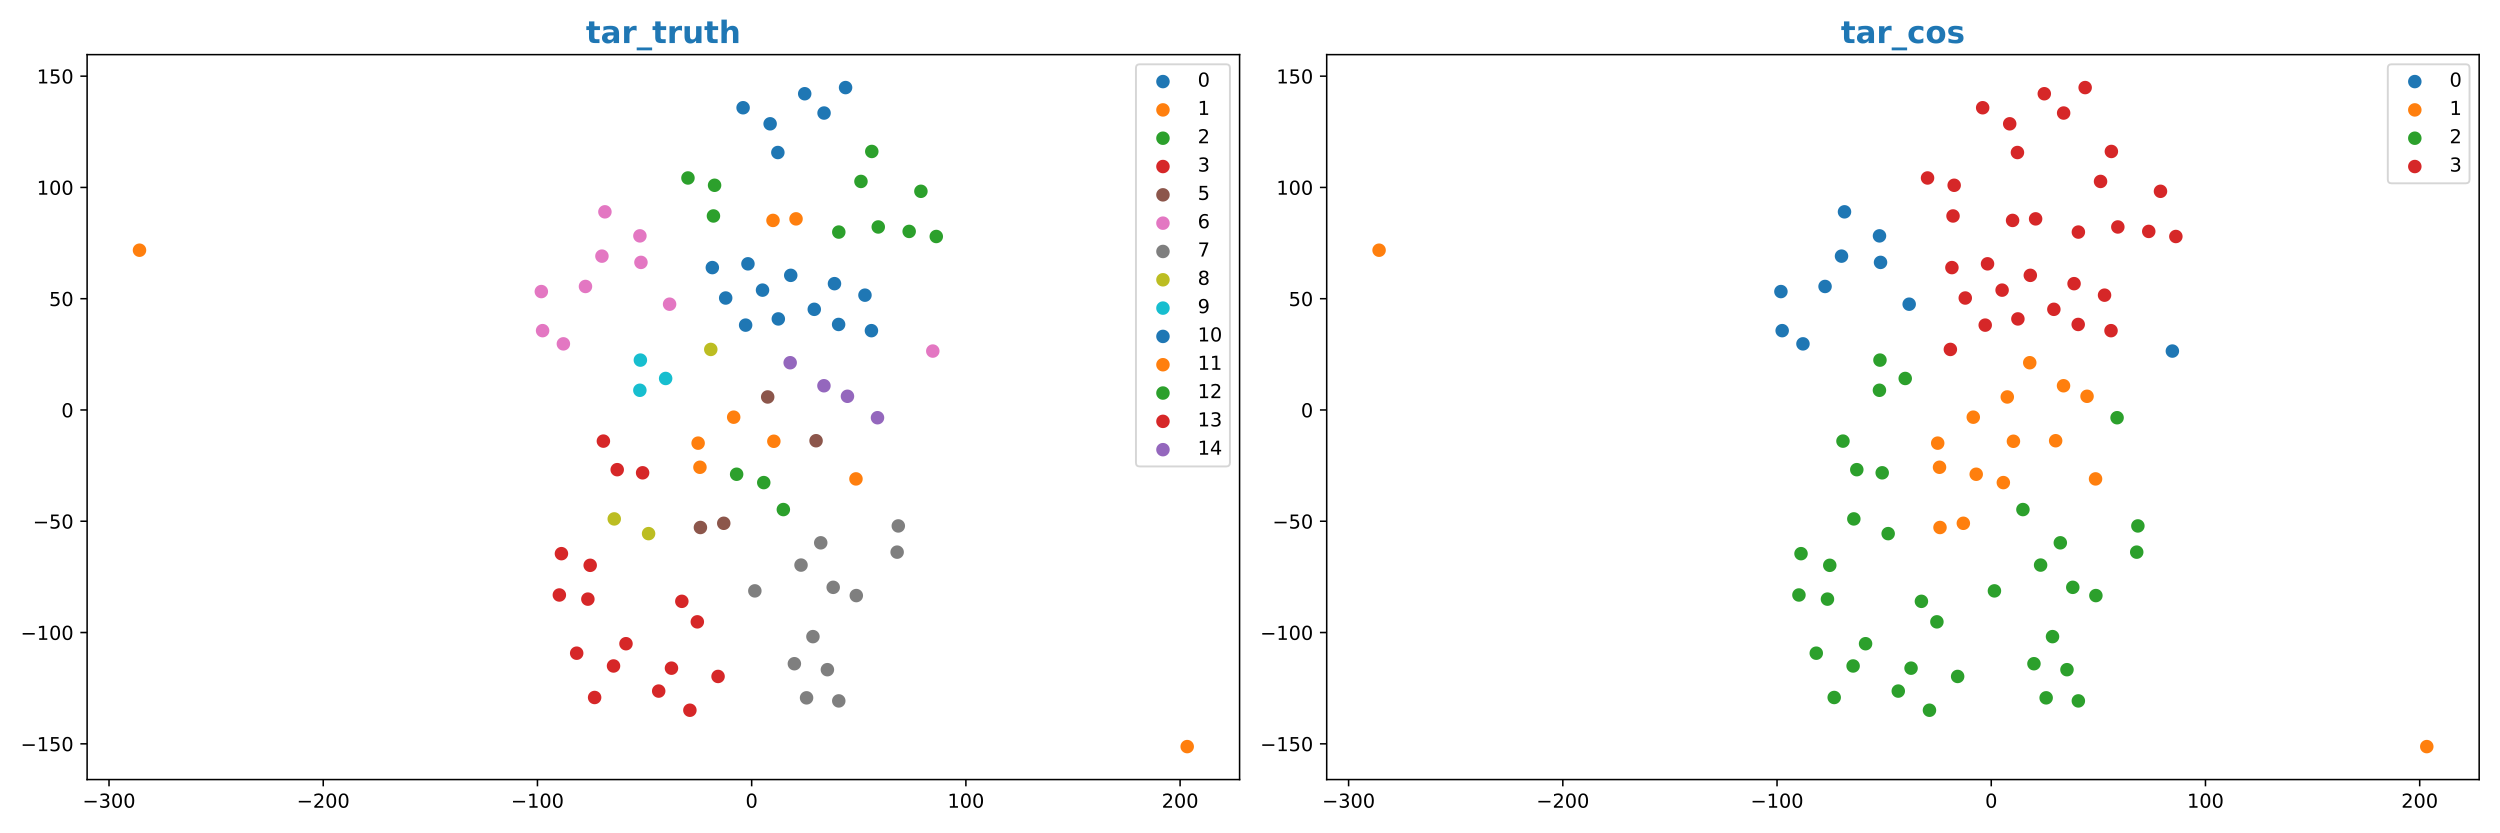 <?xml version="1.0" encoding="utf-8" standalone="no"?>
<!DOCTYPE svg PUBLIC "-//W3C//DTD SVG 1.1//EN"
  "http://www.w3.org/Graphics/SVG/1.1/DTD/svg11.dtd">
<!-- Created with matplotlib (https://matplotlib.org/) -->
<svg height="432pt" version="1.1" viewBox="0 0 1296 432" width="1296pt" xmlns="http://www.w3.org/2000/svg" xmlns:xlink="http://www.w3.org/1999/xlink">
 <defs>
  <style type="text/css">
*{stroke-linecap:butt;stroke-linejoin:round;}
  </style>
 </defs>
 <g id="figure_1">
  <g id="patch_1">
   <path d="M 0 432 
L 1296 432 
L 1296 0 
L 0 0 
z
" style="fill:#ffffff;"/>
  </g>
  <g id="axes_1">
   <g id="patch_2">
    <path d="M 45.16 404.12 
L 642.6 404.12 
L 642.6 28.32 
L 45.16 28.32 
z
" style="fill:#ffffff;"/>
   </g>
   <g id="PathCollection_1">
    <defs>
     <path d="M 0 3 
C 0.796 3 1.559 2.684 2.121 2.121 
C 2.684 1.559 3 0.796 3 0 
C 3 -0.796 2.684 -1.559 2.121 -2.121 
C 1.559 -2.684 0.796 -3 0 -3 
C -0.796 -3 -1.559 -2.684 -2.121 -2.121 
C -2.684 -1.559 -3 -0.796 -3 0 
C -3 0.796 -2.684 1.559 -2.121 2.121 
C -1.559 2.684 -0.796 3 0 3 
z
" id="m32ed42435b" style="stroke:#1f77b4;"/>
    </defs>
    <g clip-path="url(#pd58b3e5be1)">
     <use style="fill:#1f77b4;stroke:#1f77b4;" x="409.915" xlink:href="#m32ed42435b" y="142.738"/>
     <use style="fill:#1f77b4;stroke:#1f77b4;" x="386.535" xlink:href="#m32ed42435b" y="168.543"/>
     <use style="fill:#1f77b4;stroke:#1f77b4;" x="376.194" xlink:href="#m32ed42435b" y="154.491"/>
     <use style="fill:#1f77b4;stroke:#1f77b4;" x="369.272" xlink:href="#m32ed42435b" y="138.72"/>
     <use style="fill:#1f77b4;stroke:#1f77b4;" x="432.594" xlink:href="#m32ed42435b" y="147.051"/>
     <use style="fill:#1f77b4;stroke:#1f77b4;" x="448.395" xlink:href="#m32ed42435b" y="153.012"/>
     <use style="fill:#1f77b4;stroke:#1f77b4;" x="451.751" xlink:href="#m32ed42435b" y="171.416"/>
     <use style="fill:#1f77b4;stroke:#1f77b4;" x="434.739" xlink:href="#m32ed42435b" y="168.195"/>
     <use style="fill:#1f77b4;stroke:#1f77b4;" x="422.119" xlink:href="#m32ed42435b" y="160.351"/>
     <use style="fill:#1f77b4;stroke:#1f77b4;" x="403.479" xlink:href="#m32ed42435b" y="165.326"/>
     <use style="fill:#1f77b4;stroke:#1f77b4;" x="395.291" xlink:href="#m32ed42435b" y="150.403"/>
     <use style="fill:#1f77b4;stroke:#1f77b4;" x="387.736" xlink:href="#m32ed42435b" y="136.765"/>
    </g>
   </g>
   <g id="PathCollection_2">
    <defs>
     <path d="M 0 3 
C 0.796 3 1.559 2.684 2.121 2.121 
C 2.684 1.559 3 0.796 3 0 
C 3 -0.796 2.684 -1.559 2.121 -2.121 
C 1.559 -2.684 0.796 -3 0 -3 
C -0.796 -3 -1.559 -2.684 -2.121 -2.121 
C -2.684 -1.559 -3 -0.796 -3 0 
C -3 0.796 -2.684 1.559 -2.121 2.121 
C -1.559 2.684 -0.796 3 0 3 
z
" id="mee79197c8f" style="stroke:#ff7f0e;"/>
    </defs>
    <g clip-path="url(#pd58b3e5be1)">
     <use style="fill:#ff7f0e;stroke:#ff7f0e;" x="412.662" xlink:href="#mee79197c8f" y="113.459"/>
     <use style="fill:#ff7f0e;stroke:#ff7f0e;" x="400.724" xlink:href="#mee79197c8f" y="114.267"/>
    </g>
   </g>
   <g id="PathCollection_3">
    <defs>
     <path d="M 0 3 
C 0.796 3 1.559 2.684 2.121 2.121 
C 2.684 1.559 3 0.796 3 0 
C 3 -0.796 2.684 -1.559 2.121 -2.121 
C 1.559 -2.684 0.796 -3 0 -3 
C -0.796 -3 -1.559 -2.684 -2.121 -2.121 
C -2.684 -1.559 -3 -0.796 -3 0 
C -3 0.796 -2.684 1.559 -2.121 2.121 
C -1.559 2.684 -0.796 3 0 3 
z
" id="m7ec5d2830a" style="stroke:#2ca02c;"/>
    </defs>
    <g clip-path="url(#pd58b3e5be1)">
     <use style="fill:#2ca02c;stroke:#2ca02c;" x="434.829" xlink:href="#m7ec5d2830a" y="120.307"/>
     <use style="fill:#2ca02c;stroke:#2ca02c;" x="471.312" xlink:href="#m7ec5d2830a" y="119.965"/>
     <use style="fill:#2ca02c;stroke:#2ca02c;" x="455.287" xlink:href="#m7ec5d2830a" y="117.66"/>
     <use style="fill:#2ca02c;stroke:#2ca02c;" x="477.396" xlink:href="#m7ec5d2830a" y="99.171"/>
     <use style="fill:#2ca02c;stroke:#2ca02c;" x="485.367" xlink:href="#m7ec5d2830a" y="122.599"/>
     <use style="fill:#2ca02c;stroke:#2ca02c;" x="451.933" xlink:href="#m7ec5d2830a" y="78.517"/>
     <use style="fill:#2ca02c;stroke:#2ca02c;" x="446.322" xlink:href="#m7ec5d2830a" y="94.056"/>
     <use style="fill:#2ca02c;stroke:#2ca02c;" x="370.437" xlink:href="#m7ec5d2830a" y="96.047"/>
     <use style="fill:#2ca02c;stroke:#2ca02c;" x="356.639" xlink:href="#m7ec5d2830a" y="92.262"/>
     <use style="fill:#2ca02c;stroke:#2ca02c;" x="369.847" xlink:href="#m7ec5d2830a" y="111.958"/>
    </g>
   </g>
   <g id="PathCollection_4">
    <defs>
     <path d="M 0 3 
C 0.796 3 1.559 2.684 2.121 2.121 
C 2.684 1.559 3 0.796 3 0 
C 3 -0.796 2.684 -1.559 2.121 -2.121 
C 1.559 -2.684 0.796 -3 0 -3 
C -0.796 -3 -1.559 -2.684 -2.121 -2.121 
C -2.684 -1.559 -3 -0.796 -3 0 
C -3 0.796 -2.684 1.559 -2.121 2.121 
C -1.559 2.684 -0.796 3 0 3 
z
" id="m8438ae92ff" style="stroke:#d62728;"/>
    </defs>
    <g clip-path="url(#pd58b3e5be1)">
     <use style="fill:#d62728;stroke:#d62728;" x="312.795" xlink:href="#m8438ae92ff" y="228.675"/>
     <use style="fill:#d62728;stroke:#d62728;" x="319.964" xlink:href="#m8438ae92ff" y="243.479"/>
     <use style="fill:#d62728;stroke:#d62728;" x="333.132" xlink:href="#m8438ae92ff" y="245.102"/>
    </g>
   </g>
   <g id="PathCollection_5">
    <defs>
     <path d="M 0 3 
C 0.796 3 1.559 2.684 2.121 2.121 
C 2.684 1.559 3 0.796 3 0 
C 3 -0.796 2.684 -1.559 2.121 -2.121 
C 1.559 -2.684 0.796 -3 0 -3 
C -0.796 -3 -1.559 -2.684 -2.121 -2.121 
C -2.684 -1.559 -3 -0.796 -3 0 
C -3 0.796 -2.684 1.559 -2.121 2.121 
C -1.559 2.684 -0.796 3 0 3 
z
" id="m670a1d284a" style="stroke:#8c564b;"/>
    </defs>
    <g clip-path="url(#pd58b3e5be1)">
     <use style="fill:#8c564b;stroke:#8c564b;" x="363.093" xlink:href="#m670a1d284a" y="273.45"/>
     <use style="fill:#8c564b;stroke:#8c564b;" x="423.048" xlink:href="#m670a1d284a" y="228.478"/>
     <use style="fill:#8c564b;stroke:#8c564b;" x="375.194" xlink:href="#m670a1d284a" y="271.274"/>
     <use style="fill:#8c564b;stroke:#8c564b;" x="397.975" xlink:href="#m670a1d284a" y="205.788"/>
    </g>
   </g>
   <g id="PathCollection_6">
    <defs>
     <path d="M 0 3 
C 0.796 3 1.559 2.684 2.121 2.121 
C 2.684 1.559 3 0.796 3 0 
C 3 -0.796 2.684 -1.559 2.121 -2.121 
C 1.559 -2.684 0.796 -3 0 -3 
C -0.796 -3 -1.559 -2.684 -2.121 -2.121 
C -2.684 -1.559 -3 -0.796 -3 0 
C -3 0.796 -2.684 1.559 -2.121 2.121 
C -1.559 2.684 -0.796 3 0 3 
z
" id="m828a93e56b" style="stroke:#e377c2;"/>
    </defs>
    <g clip-path="url(#pd58b3e5be1)">
     <use style="fill:#e377c2;stroke:#e377c2;" x="313.588" xlink:href="#m828a93e56b" y="109.812"/>
     <use style="fill:#e377c2;stroke:#e377c2;" x="312.041" xlink:href="#m828a93e56b" y="132.778"/>
     <use style="fill:#e377c2;stroke:#e377c2;" x="303.509" xlink:href="#m828a93e56b" y="148.503"/>
     <use style="fill:#e377c2;stroke:#e377c2;" x="483.556" xlink:href="#m828a93e56b" y="181.994"/>
     <use style="fill:#e377c2;stroke:#e377c2;" x="331.727" xlink:href="#m828a93e56b" y="122.275"/>
     <use style="fill:#e377c2;stroke:#e377c2;" x="332.267" xlink:href="#m828a93e56b" y="136.023"/>
     <use style="fill:#e377c2;stroke:#e377c2;" x="347.117" xlink:href="#m828a93e56b" y="157.69"/>
     <use style="fill:#e377c2;stroke:#e377c2;" x="292.056" xlink:href="#m828a93e56b" y="178.256"/>
     <use style="fill:#e377c2;stroke:#e377c2;" x="281.277" xlink:href="#m828a93e56b" y="171.408"/>
     <use style="fill:#e377c2;stroke:#e377c2;" x="280.626" xlink:href="#m828a93e56b" y="151.148"/>
    </g>
   </g>
   <g id="PathCollection_7">
    <defs>
     <path d="M 0 3 
C 0.796 3 1.559 2.684 2.121 2.121 
C 2.684 1.559 3 0.796 3 0 
C 3 -0.796 2.684 -1.559 2.121 -2.121 
C 1.559 -2.684 0.796 -3 0 -3 
C -0.796 -3 -1.559 -2.684 -2.121 -2.121 
C -2.684 -1.559 -3 -0.796 -3 0 
C -3 0.796 -2.684 1.559 -2.121 2.121 
C -1.559 2.684 -0.796 3 0 3 
z
" id="mf7597865e6" style="stroke:#7f7f7f;"/>
    </defs>
    <g clip-path="url(#pd58b3e5be1)">
     <use style="fill:#7f7f7f;stroke:#7f7f7f;" x="418.122" xlink:href="#mf7597865e6" y="361.76"/>
     <use style="fill:#7f7f7f;stroke:#7f7f7f;" x="428.922" xlink:href="#mf7597865e6" y="347.166"/>
     <use style="fill:#7f7f7f;stroke:#7f7f7f;" x="421.424" xlink:href="#mf7597865e6" y="330.028"/>
     <use style="fill:#7f7f7f;stroke:#7f7f7f;" x="434.818" xlink:href="#mf7597865e6" y="363.345"/>
     <use style="fill:#7f7f7f;stroke:#7f7f7f;" x="411.8" xlink:href="#mf7597865e6" y="344.069"/>
     <use style="fill:#7f7f7f;stroke:#7f7f7f;" x="425.466" xlink:href="#mf7597865e6" y="281.395"/>
     <use style="fill:#7f7f7f;stroke:#7f7f7f;" x="415.247" xlink:href="#mf7597865e6" y="292.939"/>
     <use style="fill:#7f7f7f;stroke:#7f7f7f;" x="391.311" xlink:href="#mf7597865e6" y="306.31"/>
     <use style="fill:#7f7f7f;stroke:#7f7f7f;" x="465.077" xlink:href="#mf7597865e6" y="286.23"/>
     <use style="fill:#7f7f7f;stroke:#7f7f7f;" x="465.68" xlink:href="#mf7597865e6" y="272.642"/>
     <use style="fill:#7f7f7f;stroke:#7f7f7f;" x="431.927" xlink:href="#mf7597865e6" y="304.469"/>
     <use style="fill:#7f7f7f;stroke:#7f7f7f;" x="443.908" xlink:href="#mf7597865e6" y="308.746"/>
    </g>
   </g>
   <g id="PathCollection_8">
    <defs>
     <path d="M 0 3 
C 0.796 3 1.559 2.684 2.121 2.121 
C 2.684 1.559 3 0.796 3 0 
C 3 -0.796 2.684 -1.559 2.121 -2.121 
C 1.559 -2.684 0.796 -3 0 -3 
C -0.796 -3 -1.559 -2.684 -2.121 -2.121 
C -2.684 -1.559 -3 -0.796 -3 0 
C -3 0.796 -2.684 1.559 -2.121 2.121 
C -1.559 2.684 -0.796 3 0 3 
z
" id="m17a614c2f5" style="stroke:#bcbd22;"/>
    </defs>
    <g clip-path="url(#pd58b3e5be1)">
     <use style="fill:#bcbd22;stroke:#bcbd22;" x="318.425" xlink:href="#m17a614c2f5" y="269.003"/>
     <use style="fill:#bcbd22;stroke:#bcbd22;" x="336.224" xlink:href="#m17a614c2f5" y="276.634"/>
     <use style="fill:#bcbd22;stroke:#bcbd22;" x="368.469" xlink:href="#m17a614c2f5" y="181.143"/>
    </g>
   </g>
   <g id="PathCollection_9">
    <defs>
     <path d="M 0 3 
C 0.796 3 1.559 2.684 2.121 2.121 
C 2.684 1.559 3 0.796 3 0 
C 3 -0.796 2.684 -1.559 2.121 -2.121 
C 1.559 -2.684 0.796 -3 0 -3 
C -0.796 -3 -1.559 -2.684 -2.121 -2.121 
C -2.684 -1.559 -3 -0.796 -3 0 
C -3 0.796 -2.684 1.559 -2.121 2.121 
C -1.559 2.684 -0.796 3 0 3 
z
" id="m21becd6a10" style="stroke:#17becf;"/>
    </defs>
    <g clip-path="url(#pd58b3e5be1)">
     <use style="fill:#17becf;stroke:#17becf;" x="345.068" xlink:href="#m21becd6a10" y="196.2"/>
     <use style="fill:#17becf;stroke:#17becf;" x="331.971" xlink:href="#m21becd6a10" y="186.68"/>
     <use style="fill:#17becf;stroke:#17becf;" x="331.702" xlink:href="#m21becd6a10" y="202.316"/>
    </g>
   </g>
   <g id="PathCollection_10">
    <g clip-path="url(#pd58b3e5be1)">
     <use style="fill:#1f77b4;stroke:#1f77b4;" x="403.24" xlink:href="#m32ed42435b" y="79.065"/>
     <use style="fill:#1f77b4;stroke:#1f77b4;" x="399.232" xlink:href="#m32ed42435b" y="64.183"/>
     <use style="fill:#1f77b4;stroke:#1f77b4;" x="385.219" xlink:href="#m32ed42435b" y="55.852"/>
     <use style="fill:#1f77b4;stroke:#1f77b4;" x="438.343" xlink:href="#m32ed42435b" y="45.402"/>
     <use style="fill:#1f77b4;stroke:#1f77b4;" x="427.192" xlink:href="#m32ed42435b" y="58.599"/>
     <use style="fill:#1f77b4;stroke:#1f77b4;" x="417.16" xlink:href="#m32ed42435b" y="48.594"/>
    </g>
   </g>
   <g id="PathCollection_11">
    <g clip-path="url(#pd58b3e5be1)">
     <use style="fill:#ff7f0e;stroke:#ff7f0e;" x="362.848" xlink:href="#mee79197c8f" y="242.231"/>
     <use style="fill:#ff7f0e;stroke:#ff7f0e;" x="361.906" xlink:href="#mee79197c8f" y="229.726"/>
     <use style="fill:#ff7f0e;stroke:#ff7f0e;" x="380.343" xlink:href="#mee79197c8f" y="216.267"/>
     <use style="fill:#ff7f0e;stroke:#ff7f0e;" x="443.733" xlink:href="#mee79197c8f" y="248.263"/>
     <use style="fill:#ff7f0e;stroke:#ff7f0e;" x="72.316" xlink:href="#mee79197c8f" y="129.707"/>
     <use style="fill:#ff7f0e;stroke:#ff7f0e;" x="615.444" xlink:href="#mee79197c8f" y="387.038"/>
     <use style="fill:#ff7f0e;stroke:#ff7f0e;" x="401.161" xlink:href="#mee79197c8f" y="228.753"/>
    </g>
   </g>
   <g id="PathCollection_12">
    <g clip-path="url(#pd58b3e5be1)">
     <use style="fill:#2ca02c;stroke:#2ca02c;" x="395.93" xlink:href="#m7ec5d2830a" y="250.182"/>
     <use style="fill:#2ca02c;stroke:#2ca02c;" x="381.869" xlink:href="#m7ec5d2830a" y="245.849"/>
     <use style="fill:#2ca02c;stroke:#2ca02c;" x="406.086" xlink:href="#m7ec5d2830a" y="264.161"/>
    </g>
   </g>
   <g id="PathCollection_13">
    <g clip-path="url(#pd58b3e5be1)">
     <use style="fill:#d62728;stroke:#d62728;" x="348.088" xlink:href="#m8438ae92ff" y="346.38"/>
     <use style="fill:#d62728;stroke:#d62728;" x="341.467" xlink:href="#m8438ae92ff" y="358.257"/>
     <use style="fill:#d62728;stroke:#d62728;" x="357.636" xlink:href="#m8438ae92ff" y="368.185"/>
     <use style="fill:#d62728;stroke:#d62728;" x="308.248" xlink:href="#m8438ae92ff" y="361.578"/>
     <use style="fill:#d62728;stroke:#d62728;" x="318.05" xlink:href="#m8438ae92ff" y="345.239"/>
     <use style="fill:#d62728;stroke:#d62728;" x="324.511" xlink:href="#m8438ae92ff" y="333.7"/>
     <use style="fill:#d62728;stroke:#d62728;" x="289.969" xlink:href="#m8438ae92ff" y="308.443"/>
     <use style="fill:#d62728;stroke:#d62728;" x="298.953" xlink:href="#m8438ae92ff" y="338.614"/>
     <use style="fill:#d62728;stroke:#d62728;" x="304.755" xlink:href="#m8438ae92ff" y="310.588"/>
     <use style="fill:#d62728;stroke:#d62728;" x="291.046" xlink:href="#m8438ae92ff" y="287.018"/>
     <use style="fill:#d62728;stroke:#d62728;" x="305.95" xlink:href="#m8438ae92ff" y="293.057"/>
     <use style="fill:#d62728;stroke:#d62728;" x="353.461" xlink:href="#m8438ae92ff" y="311.731"/>
     <use style="fill:#d62728;stroke:#d62728;" x="361.491" xlink:href="#m8438ae92ff" y="322.362"/>
     <use style="fill:#d62728;stroke:#d62728;" x="372.242" xlink:href="#m8438ae92ff" y="350.669"/>
    </g>
   </g>
   <g id="PathCollection_14">
    <defs>
     <path d="M 0 3 
C 0.796 3 1.559 2.684 2.121 2.121 
C 2.684 1.559 3 0.796 3 0 
C 3 -0.796 2.684 -1.559 2.121 -2.121 
C 1.559 -2.684 0.796 -3 0 -3 
C -0.796 -3 -1.559 -2.684 -2.121 -2.121 
C -2.684 -1.559 -3 -0.796 -3 0 
C -3 0.796 -2.684 1.559 -2.121 2.121 
C -1.559 2.684 -0.796 3 0 3 
z
" id="m752fbad1e0" style="stroke:#9467bd;"/>
    </defs>
    <g clip-path="url(#pd58b3e5be1)">
     <use style="fill:#9467bd;stroke:#9467bd;" x="427.13" xlink:href="#m752fbad1e0" y="199.973"/>
     <use style="fill:#9467bd;stroke:#9467bd;" x="439.325" xlink:href="#m752fbad1e0" y="205.434"/>
     <use style="fill:#9467bd;stroke:#9467bd;" x="409.622" xlink:href="#m752fbad1e0" y="188.039"/>
     <use style="fill:#9467bd;stroke:#9467bd;" x="454.894" xlink:href="#m752fbad1e0" y="216.546"/>
    </g>
   </g>
   <g id="matplotlib.axis_1">
    <g id="xtick_1">
     <g id="line2d_1">
      <defs>
       <path d="M 0 0 
L 0 3.5 
" id="mba60529f35" style="stroke:#000000;stroke-width:0.8;"/>
      </defs>
      <g>
       <use style="stroke:#000000;stroke-width:0.8;" x="56.515" xlink:href="#mba60529f35" y="404.12"/>
      </g>
     </g>
     <g id="text_1">
      <!-- −300 -->
      <defs>
       <path d="M 10.594 35.5 
L 73.188 35.5 
L 73.188 27.203 
L 10.594 27.203 
z
" id="DejaVuSans-8722"/>
       <path d="M 40.578 39.312 
Q 47.656 37.797 51.625 33 
Q 55.609 28.219 55.609 21.188 
Q 55.609 10.406 48.188 4.484 
Q 40.766 -1.422 27.094 -1.422 
Q 22.516 -1.422 17.656 -0.516 
Q 12.797 0.391 7.625 2.203 
L 7.625 11.719 
Q 11.719 9.328 16.594 8.109 
Q 21.484 6.891 26.812 6.891 
Q 36.078 6.891 40.938 10.547 
Q 45.797 14.203 45.797 21.188 
Q 45.797 27.641 41.281 31.266 
Q 36.766 34.906 28.719 34.906 
L 20.219 34.906 
L 20.219 43.016 
L 29.109 43.016 
Q 36.375 43.016 40.234 45.922 
Q 44.094 48.828 44.094 54.297 
Q 44.094 59.906 40.109 62.906 
Q 36.141 65.922 28.719 65.922 
Q 24.656 65.922 20.016 65.031 
Q 15.375 64.156 9.812 62.312 
L 9.812 71.094 
Q 15.438 72.656 20.344 73.438 
Q 25.25 74.219 29.594 74.219 
Q 40.828 74.219 47.359 69.109 
Q 53.906 64.016 53.906 55.328 
Q 53.906 49.266 50.438 45.094 
Q 46.969 40.922 40.578 39.312 
z
" id="DejaVuSans-51"/>
       <path d="M 31.781 66.406 
Q 24.172 66.406 20.328 58.906 
Q 16.5 51.422 16.5 36.375 
Q 16.5 21.391 20.328 13.891 
Q 24.172 6.391 31.781 6.391 
Q 39.453 6.391 43.281 13.891 
Q 47.125 21.391 47.125 36.375 
Q 47.125 51.422 43.281 58.906 
Q 39.453 66.406 31.781 66.406 
z
M 31.781 74.219 
Q 44.047 74.219 50.516 64.516 
Q 56.984 54.828 56.984 36.375 
Q 56.984 17.969 50.516 8.266 
Q 44.047 -1.422 31.781 -1.422 
Q 19.531 -1.422 13.062 8.266 
Q 6.594 17.969 6.594 36.375 
Q 6.594 54.828 13.062 64.516 
Q 19.531 74.219 31.781 74.219 
z
" id="DejaVuSans-48"/>
      </defs>
      <g transform="translate(42.781 418.718)scale(0.1 -0.1)">
       <use xlink:href="#DejaVuSans-8722"/>
       <use x="83.789" xlink:href="#DejaVuSans-51"/>
       <use x="147.412" xlink:href="#DejaVuSans-48"/>
       <use x="211.035" xlink:href="#DejaVuSans-48"/>
      </g>
     </g>
    </g>
    <g id="xtick_2">
     <g id="line2d_2">
      <g>
       <use style="stroke:#000000;stroke-width:0.8;" x="167.565" xlink:href="#mba60529f35" y="404.12"/>
      </g>
     </g>
     <g id="text_2">
      <!-- −200 -->
      <defs>
       <path d="M 19.188 8.297 
L 53.609 8.297 
L 53.609 0 
L 7.328 0 
L 7.328 8.297 
Q 12.938 14.109 22.625 23.891 
Q 32.328 33.688 34.812 36.531 
Q 39.547 41.844 41.422 45.531 
Q 43.312 49.219 43.312 52.781 
Q 43.312 58.594 39.234 62.25 
Q 35.156 65.922 28.609 65.922 
Q 23.969 65.922 18.812 64.312 
Q 13.672 62.703 7.812 59.422 
L 7.812 69.391 
Q 13.766 71.781 18.938 73 
Q 24.125 74.219 28.422 74.219 
Q 39.75 74.219 46.484 68.547 
Q 53.219 62.891 53.219 53.422 
Q 53.219 48.922 51.531 44.891 
Q 49.859 40.875 45.406 35.406 
Q 44.188 33.984 37.641 27.219 
Q 31.109 20.453 19.188 8.297 
z
" id="DejaVuSans-50"/>
      </defs>
      <g transform="translate(153.831 418.718)scale(0.1 -0.1)">
       <use xlink:href="#DejaVuSans-8722"/>
       <use x="83.789" xlink:href="#DejaVuSans-50"/>
       <use x="147.412" xlink:href="#DejaVuSans-48"/>
       <use x="211.035" xlink:href="#DejaVuSans-48"/>
      </g>
     </g>
    </g>
    <g id="xtick_3">
     <g id="line2d_3">
      <g>
       <use style="stroke:#000000;stroke-width:0.8;" x="278.615" xlink:href="#mba60529f35" y="404.12"/>
      </g>
     </g>
     <g id="text_3">
      <!-- −100 -->
      <defs>
       <path d="M 12.406 8.297 
L 28.516 8.297 
L 28.516 63.922 
L 10.984 60.406 
L 10.984 69.391 
L 28.422 72.906 
L 38.281 72.906 
L 38.281 8.297 
L 54.391 8.297 
L 54.391 0 
L 12.406 0 
z
" id="DejaVuSans-49"/>
      </defs>
      <g transform="translate(264.881 418.718)scale(0.1 -0.1)">
       <use xlink:href="#DejaVuSans-8722"/>
       <use x="83.789" xlink:href="#DejaVuSans-49"/>
       <use x="147.412" xlink:href="#DejaVuSans-48"/>
       <use x="211.035" xlink:href="#DejaVuSans-48"/>
      </g>
     </g>
    </g>
    <g id="xtick_4">
     <g id="line2d_4">
      <g>
       <use style="stroke:#000000;stroke-width:0.8;" x="389.665" xlink:href="#mba60529f35" y="404.12"/>
      </g>
     </g>
     <g id="text_4">
      <!-- 0 -->
      <g transform="translate(386.483 418.718)scale(0.1 -0.1)">
       <use xlink:href="#DejaVuSans-48"/>
      </g>
     </g>
    </g>
    <g id="xtick_5">
     <g id="line2d_5">
      <g>
       <use style="stroke:#000000;stroke-width:0.8;" x="500.715" xlink:href="#mba60529f35" y="404.12"/>
      </g>
     </g>
     <g id="text_5">
      <!-- 100 -->
      <g transform="translate(491.171 418.718)scale(0.1 -0.1)">
       <use xlink:href="#DejaVuSans-49"/>
       <use x="63.623" xlink:href="#DejaVuSans-48"/>
       <use x="127.246" xlink:href="#DejaVuSans-48"/>
      </g>
     </g>
    </g>
    <g id="xtick_6">
     <g id="line2d_6">
      <g>
       <use style="stroke:#000000;stroke-width:0.8;" x="611.765" xlink:href="#mba60529f35" y="404.12"/>
      </g>
     </g>
     <g id="text_6">
      <!-- 200 -->
      <g transform="translate(602.221 418.718)scale(0.1 -0.1)">
       <use xlink:href="#DejaVuSans-50"/>
       <use x="63.623" xlink:href="#DejaVuSans-48"/>
       <use x="127.246" xlink:href="#DejaVuSans-48"/>
      </g>
     </g>
    </g>
   </g>
   <g id="matplotlib.axis_2">
    <g id="ytick_1">
     <g id="line2d_7">
      <defs>
       <path d="M 0 0 
L -3.5 0 
" id="m819fcb82b1" style="stroke:#000000;stroke-width:0.8;"/>
      </defs>
      <g>
       <use style="stroke:#000000;stroke-width:0.8;" x="45.16" xlink:href="#m819fcb82b1" y="385.593"/>
      </g>
     </g>
     <g id="text_7">
      <!-- −150 -->
      <defs>
       <path d="M 10.797 72.906 
L 49.516 72.906 
L 49.516 64.594 
L 19.828 64.594 
L 19.828 46.734 
Q 21.969 47.469 24.109 47.828 
Q 26.266 48.188 28.422 48.188 
Q 40.625 48.188 47.75 41.5 
Q 54.891 34.812 54.891 23.391 
Q 54.891 11.625 47.562 5.094 
Q 40.234 -1.422 26.906 -1.422 
Q 22.312 -1.422 17.547 -0.641 
Q 12.797 0.141 7.719 1.703 
L 7.719 11.625 
Q 12.109 9.234 16.797 8.062 
Q 21.484 6.891 26.703 6.891 
Q 35.156 6.891 40.078 11.328 
Q 45.016 15.766 45.016 23.391 
Q 45.016 31 40.078 35.438 
Q 35.156 39.891 26.703 39.891 
Q 22.75 39.891 18.812 39.016 
Q 14.891 38.141 10.797 36.281 
z
" id="DejaVuSans-53"/>
      </defs>
      <g transform="translate(10.693 389.392)scale(0.1 -0.1)">
       <use xlink:href="#DejaVuSans-8722"/>
       <use x="83.789" xlink:href="#DejaVuSans-49"/>
       <use x="147.412" xlink:href="#DejaVuSans-53"/>
       <use x="211.035" xlink:href="#DejaVuSans-48"/>
      </g>
     </g>
    </g>
    <g id="ytick_2">
     <g id="line2d_8">
      <g>
       <use style="stroke:#000000;stroke-width:0.8;" x="45.16" xlink:href="#m819fcb82b1" y="327.907"/>
      </g>
     </g>
     <g id="text_8">
      <!-- −100 -->
      <g transform="translate(10.693 331.706)scale(0.1 -0.1)">
       <use xlink:href="#DejaVuSans-8722"/>
       <use x="83.789" xlink:href="#DejaVuSans-49"/>
       <use x="147.412" xlink:href="#DejaVuSans-48"/>
       <use x="211.035" xlink:href="#DejaVuSans-48"/>
      </g>
     </g>
    </g>
    <g id="ytick_3">
     <g id="line2d_9">
      <g>
       <use style="stroke:#000000;stroke-width:0.8;" x="45.16" xlink:href="#m819fcb82b1" y="270.221"/>
      </g>
     </g>
     <g id="text_9">
      <!-- −50 -->
      <g transform="translate(17.055 274.02)scale(0.1 -0.1)">
       <use xlink:href="#DejaVuSans-8722"/>
       <use x="83.789" xlink:href="#DejaVuSans-53"/>
       <use x="147.412" xlink:href="#DejaVuSans-48"/>
      </g>
     </g>
    </g>
    <g id="ytick_4">
     <g id="line2d_10">
      <g>
       <use style="stroke:#000000;stroke-width:0.8;" x="45.16" xlink:href="#m819fcb82b1" y="212.535"/>
      </g>
     </g>
     <g id="text_10">
      <!-- 0 -->
      <g transform="translate(31.797 216.334)scale(0.1 -0.1)">
       <use xlink:href="#DejaVuSans-48"/>
      </g>
     </g>
    </g>
    <g id="ytick_5">
     <g id="line2d_11">
      <g>
       <use style="stroke:#000000;stroke-width:0.8;" x="45.16" xlink:href="#m819fcb82b1" y="154.849"/>
      </g>
     </g>
     <g id="text_11">
      <!-- 50 -->
      <g transform="translate(25.435 158.648)scale(0.1 -0.1)">
       <use xlink:href="#DejaVuSans-53"/>
       <use x="63.623" xlink:href="#DejaVuSans-48"/>
      </g>
     </g>
    </g>
    <g id="ytick_6">
     <g id="line2d_12">
      <g>
       <use style="stroke:#000000;stroke-width:0.8;" x="45.16" xlink:href="#m819fcb82b1" y="97.163"/>
      </g>
     </g>
     <g id="text_12">
      <!-- 100 -->
      <g transform="translate(19.073 100.962)scale(0.1 -0.1)">
       <use xlink:href="#DejaVuSans-49"/>
       <use x="63.623" xlink:href="#DejaVuSans-48"/>
       <use x="127.246" xlink:href="#DejaVuSans-48"/>
      </g>
     </g>
    </g>
    <g id="ytick_7">
     <g id="line2d_13">
      <g>
       <use style="stroke:#000000;stroke-width:0.8;" x="45.16" xlink:href="#m819fcb82b1" y="39.477"/>
      </g>
     </g>
     <g id="text_13">
      <!-- 150 -->
      <g transform="translate(19.073 43.276)scale(0.1 -0.1)">
       <use xlink:href="#DejaVuSans-49"/>
       <use x="63.623" xlink:href="#DejaVuSans-53"/>
       <use x="127.246" xlink:href="#DejaVuSans-48"/>
      </g>
     </g>
    </g>
   </g>
   <g id="patch_3">
    <path d="M 45.16 404.12 
L 45.16 28.32 
" style="fill:none;stroke:#000000;stroke-linecap:square;stroke-linejoin:miter;stroke-width:0.8;"/>
   </g>
   <g id="patch_4">
    <path d="M 642.6 404.12 
L 642.6 28.32 
" style="fill:none;stroke:#000000;stroke-linecap:square;stroke-linejoin:miter;stroke-width:0.8;"/>
   </g>
   <g id="patch_5">
    <path d="M 45.16 404.12 
L 642.6 404.12 
" style="fill:none;stroke:#000000;stroke-linecap:square;stroke-linejoin:miter;stroke-width:0.8;"/>
   </g>
   <g id="patch_6">
    <path d="M 45.16 28.32 
L 642.6 28.32 
" style="fill:none;stroke:#000000;stroke-linecap:square;stroke-linejoin:miter;stroke-width:0.8;"/>
   </g>
   <g id="text_14">
    <!-- tar_truth -->
    <defs>
     <path d="M 27.484 70.219 
L 27.484 54.688 
L 45.516 54.688 
L 45.516 42.188 
L 27.484 42.188 
L 27.484 19 
Q 27.484 15.188 29 13.844 
Q 30.516 12.5 35.016 12.5 
L 44 12.5 
L 44 0 
L 29 0 
Q 18.656 0 14.328 4.312 
Q 10.016 8.641 10.016 19 
L 10.016 42.188 
L 1.312 42.188 
L 1.312 54.688 
L 10.016 54.688 
L 10.016 70.219 
z
" id="DejaVuSans-Bold-116"/>
     <path d="M 32.906 24.609 
Q 27.438 24.609 24.672 22.75 
Q 21.922 20.906 21.922 17.281 
Q 21.922 13.969 24.141 12.078 
Q 26.375 10.203 30.328 10.203 
Q 35.25 10.203 38.625 13.734 
Q 42 17.281 42 22.609 
L 42 24.609 
z
M 59.625 31.203 
L 59.625 0 
L 42 0 
L 42 8.109 
Q 38.484 3.125 34.078 0.844 
Q 29.688 -1.422 23.391 -1.422 
Q 14.891 -1.422 9.594 3.531 
Q 4.297 8.5 4.297 16.406 
Q 4.297 26.031 10.906 30.516 
Q 17.531 35.016 31.688 35.016 
L 42 35.016 
L 42 36.375 
Q 42 40.531 38.719 42.453 
Q 35.453 44.391 28.516 44.391 
Q 22.906 44.391 18.062 43.266 
Q 13.234 42.141 9.078 39.891 
L 9.078 53.219 
Q 14.703 54.594 20.359 55.297 
Q 26.031 56 31.688 56 
Q 46.484 56 53.047 50.172 
Q 59.625 44.344 59.625 31.203 
z
" id="DejaVuSans-Bold-97"/>
     <path d="M 49.031 39.797 
Q 46.734 40.875 44.453 41.375 
Q 42.188 41.891 39.891 41.891 
Q 33.156 41.891 29.516 37.562 
Q 25.875 33.25 25.875 25.203 
L 25.875 0 
L 8.406 0 
L 8.406 54.688 
L 25.875 54.688 
L 25.875 45.703 
Q 29.25 51.078 33.609 53.531 
Q 37.984 56 44.094 56 
Q 44.969 56 45.984 55.922 
Q 47.016 55.859 48.969 55.609 
z
" id="DejaVuSans-Bold-114"/>
     <path d="M 50 -14.312 
L 50 -23.578 
L 0 -23.578 
L 0 -14.312 
z
" id="DejaVuSans-Bold-95"/>
     <path d="M 7.812 21.297 
L 7.812 54.688 
L 25.391 54.688 
L 25.391 49.219 
Q 25.391 44.781 25.344 38.062 
Q 25.297 31.344 25.297 29.109 
Q 25.297 22.516 25.641 19.609 
Q 25.984 16.703 26.812 15.375 
Q 27.875 13.672 29.609 12.734 
Q 31.344 11.812 33.594 11.812 
Q 39.062 11.812 42.188 16.016 
Q 45.312 20.219 45.312 27.688 
L 45.312 54.688 
L 62.797 54.688 
L 62.797 0 
L 45.312 0 
L 45.312 7.906 
Q 41.359 3.125 36.938 0.844 
Q 32.516 -1.422 27.203 -1.422 
Q 17.719 -1.422 12.766 4.391 
Q 7.812 10.203 7.812 21.297 
z
" id="DejaVuSans-Bold-117"/>
     <path d="M 63.375 33.297 
L 63.375 0 
L 45.797 0 
L 45.797 5.422 
L 45.797 25.391 
Q 45.797 32.562 45.484 35.25 
Q 45.172 37.938 44.391 39.203 
Q 43.359 40.922 41.594 41.875 
Q 39.844 42.828 37.594 42.828 
Q 32.125 42.828 29 38.594 
Q 25.875 34.375 25.875 26.906 
L 25.875 0 
L 8.406 0 
L 8.406 75.984 
L 25.875 75.984 
L 25.875 46.688 
Q 29.828 51.469 34.266 53.734 
Q 38.719 56 44.094 56 
Q 53.562 56 58.469 50.188 
Q 63.375 44.391 63.375 33.297 
z
" id="DejaVuSans-Bold-104"/>
    </defs>
    <g style="fill:#1f77b4;" transform="translate(303.73 22.32)scale(0.16 -0.16)">
     <use xlink:href="#DejaVuSans-Bold-116"/>
     <use x="47.803" xlink:href="#DejaVuSans-Bold-97"/>
     <use x="115.283" xlink:href="#DejaVuSans-Bold-114"/>
     <use x="164.6" xlink:href="#DejaVuSans-Bold-95"/>
     <use x="214.6" xlink:href="#DejaVuSans-Bold-116"/>
     <use x="262.402" xlink:href="#DejaVuSans-Bold-114"/>
     <use x="311.719" xlink:href="#DejaVuSans-Bold-117"/>
     <use x="382.91" xlink:href="#DejaVuSans-Bold-116"/>
     <use x="430.713" xlink:href="#DejaVuSans-Bold-104"/>
    </g>
   </g>
   <g id="legend_1">
    <g id="patch_7">
     <path d="M 590.875 241.814 
L 635.6 241.814 
Q 637.6 241.814 637.6 239.814 
L 637.6 35.32 
Q 637.6 33.32 635.6 33.32 
L 590.875 33.32 
Q 588.875 33.32 588.875 35.32 
L 588.875 239.814 
Q 588.875 241.814 590.875 241.814 
z
" style="fill:#ffffff;opacity:0.8;stroke:#cccccc;stroke-linejoin:miter;"/>
    </g>
    <g id="PathCollection_15">
     <g>
      <use style="fill:#1f77b4;stroke:#1f77b4;" x="602.875" xlink:href="#m32ed42435b" y="42.293"/>
     </g>
    </g>
    <g id="text_15">
     <!-- 0 -->
     <g transform="translate(620.875 44.918)scale(0.1 -0.1)">
      <use xlink:href="#DejaVuSans-48"/>
     </g>
    </g>
    <g id="PathCollection_16">
     <g>
      <use style="fill:#ff7f0e;stroke:#ff7f0e;" x="602.875" xlink:href="#mee79197c8f" y="56.972"/>
     </g>
    </g>
    <g id="text_16">
     <!-- 1 -->
     <g transform="translate(620.875 59.597)scale(0.1 -0.1)">
      <use xlink:href="#DejaVuSans-49"/>
     </g>
    </g>
    <g id="PathCollection_17">
     <g>
      <use style="fill:#2ca02c;stroke:#2ca02c;" x="602.875" xlink:href="#m7ec5d2830a" y="71.65"/>
     </g>
    </g>
    <g id="text_17">
     <!-- 2 -->
     <g transform="translate(620.875 74.275)scale(0.1 -0.1)">
      <use xlink:href="#DejaVuSans-50"/>
     </g>
    </g>
    <g id="PathCollection_18">
     <g>
      <use style="fill:#d62728;stroke:#d62728;" x="602.875" xlink:href="#m8438ae92ff" y="86.328"/>
     </g>
    </g>
    <g id="text_18">
     <!-- 3 -->
     <g transform="translate(620.875 88.953)scale(0.1 -0.1)">
      <use xlink:href="#DejaVuSans-51"/>
     </g>
    </g>
    <g id="PathCollection_19">
     <g>
      <use style="fill:#8c564b;stroke:#8c564b;" x="602.875" xlink:href="#m670a1d284a" y="101.006"/>
     </g>
    </g>
    <g id="text_19">
     <!-- 5 -->
     <g transform="translate(620.875 103.631)scale(0.1 -0.1)">
      <use xlink:href="#DejaVuSans-53"/>
     </g>
    </g>
    <g id="PathCollection_20">
     <g>
      <use style="fill:#e377c2;stroke:#e377c2;" x="602.875" xlink:href="#m828a93e56b" y="115.684"/>
     </g>
    </g>
    <g id="text_20">
     <!-- 6 -->
     <defs>
      <path d="M 33.016 40.375 
Q 26.375 40.375 22.484 35.828 
Q 18.609 31.297 18.609 23.391 
Q 18.609 15.531 22.484 10.953 
Q 26.375 6.391 33.016 6.391 
Q 39.656 6.391 43.531 10.953 
Q 47.406 15.531 47.406 23.391 
Q 47.406 31.297 43.531 35.828 
Q 39.656 40.375 33.016 40.375 
z
M 52.594 71.297 
L 52.594 62.312 
Q 48.875 64.062 45.094 64.984 
Q 41.312 65.922 37.594 65.922 
Q 27.828 65.922 22.672 59.328 
Q 17.531 52.734 16.797 39.406 
Q 19.672 43.656 24.016 45.922 
Q 28.375 48.188 33.594 48.188 
Q 44.578 48.188 50.953 41.516 
Q 57.328 34.859 57.328 23.391 
Q 57.328 12.156 50.688 5.359 
Q 44.047 -1.422 33.016 -1.422 
Q 20.359 -1.422 13.672 8.266 
Q 6.984 17.969 6.984 36.375 
Q 6.984 53.656 15.188 63.938 
Q 23.391 74.219 37.203 74.219 
Q 40.922 74.219 44.703 73.484 
Q 48.484 72.75 52.594 71.297 
z
" id="DejaVuSans-54"/>
     </defs>
     <g transform="translate(620.875 118.309)scale(0.1 -0.1)">
      <use xlink:href="#DejaVuSans-54"/>
     </g>
    </g>
    <g id="PathCollection_21">
     <g>
      <use style="fill:#7f7f7f;stroke:#7f7f7f;" x="602.875" xlink:href="#mf7597865e6" y="130.362"/>
     </g>
    </g>
    <g id="text_21">
     <!-- 7 -->
     <defs>
      <path d="M 8.203 72.906 
L 55.078 72.906 
L 55.078 68.703 
L 28.609 0 
L 18.312 0 
L 43.219 64.594 
L 8.203 64.594 
z
" id="DejaVuSans-55"/>
     </defs>
     <g transform="translate(620.875 132.987)scale(0.1 -0.1)">
      <use xlink:href="#DejaVuSans-55"/>
     </g>
    </g>
    <g id="PathCollection_22">
     <g>
      <use style="fill:#bcbd22;stroke:#bcbd22;" x="602.875" xlink:href="#m17a614c2f5" y="145.04"/>
     </g>
    </g>
    <g id="text_22">
     <!-- 8 -->
     <defs>
      <path d="M 31.781 34.625 
Q 24.75 34.625 20.719 30.859 
Q 16.703 27.094 16.703 20.516 
Q 16.703 13.922 20.719 10.156 
Q 24.75 6.391 31.781 6.391 
Q 38.812 6.391 42.859 10.172 
Q 46.922 13.969 46.922 20.516 
Q 46.922 27.094 42.891 30.859 
Q 38.875 34.625 31.781 34.625 
z
M 21.922 38.812 
Q 15.578 40.375 12.031 44.719 
Q 8.5 49.078 8.5 55.328 
Q 8.5 64.062 14.719 69.141 
Q 20.953 74.219 31.781 74.219 
Q 42.672 74.219 48.875 69.141 
Q 55.078 64.062 55.078 55.328 
Q 55.078 49.078 51.531 44.719 
Q 48 40.375 41.703 38.812 
Q 48.828 37.156 52.797 32.312 
Q 56.781 27.484 56.781 20.516 
Q 56.781 9.906 50.312 4.234 
Q 43.844 -1.422 31.781 -1.422 
Q 19.734 -1.422 13.25 4.234 
Q 6.781 9.906 6.781 20.516 
Q 6.781 27.484 10.781 32.312 
Q 14.797 37.156 21.922 38.812 
z
M 18.312 54.391 
Q 18.312 48.734 21.844 45.562 
Q 25.391 42.391 31.781 42.391 
Q 38.141 42.391 41.719 45.562 
Q 45.312 48.734 45.312 54.391 
Q 45.312 60.062 41.719 63.234 
Q 38.141 66.406 31.781 66.406 
Q 25.391 66.406 21.844 63.234 
Q 18.312 60.062 18.312 54.391 
z
" id="DejaVuSans-56"/>
     </defs>
     <g transform="translate(620.875 147.665)scale(0.1 -0.1)">
      <use xlink:href="#DejaVuSans-56"/>
     </g>
    </g>
    <g id="PathCollection_23">
     <g>
      <use style="fill:#17becf;stroke:#17becf;" x="602.875" xlink:href="#m21becd6a10" y="159.718"/>
     </g>
    </g>
    <g id="text_23">
     <!-- 9 -->
     <defs>
      <path d="M 10.984 1.516 
L 10.984 10.5 
Q 14.703 8.734 18.5 7.812 
Q 22.312 6.891 25.984 6.891 
Q 35.75 6.891 40.891 13.453 
Q 46.047 20.016 46.781 33.406 
Q 43.953 29.203 39.594 26.953 
Q 35.25 24.703 29.984 24.703 
Q 19.047 24.703 12.672 31.312 
Q 6.297 37.938 6.297 49.422 
Q 6.297 60.641 12.938 67.422 
Q 19.578 74.219 30.609 74.219 
Q 43.266 74.219 49.922 64.516 
Q 56.594 54.828 56.594 36.375 
Q 56.594 19.141 48.406 8.859 
Q 40.234 -1.422 26.422 -1.422 
Q 22.703 -1.422 18.891 -0.688 
Q 15.094 0.047 10.984 1.516 
z
M 30.609 32.422 
Q 37.25 32.422 41.125 36.953 
Q 45.016 41.5 45.016 49.422 
Q 45.016 57.281 41.125 61.844 
Q 37.25 66.406 30.609 66.406 
Q 23.969 66.406 20.094 61.844 
Q 16.219 57.281 16.219 49.422 
Q 16.219 41.5 20.094 36.953 
Q 23.969 32.422 30.609 32.422 
z
" id="DejaVuSans-57"/>
     </defs>
     <g transform="translate(620.875 162.343)scale(0.1 -0.1)">
      <use xlink:href="#DejaVuSans-57"/>
     </g>
    </g>
    <g id="PathCollection_24">
     <g>
      <use style="fill:#1f77b4;stroke:#1f77b4;" x="602.875" xlink:href="#m32ed42435b" y="174.397"/>
     </g>
    </g>
    <g id="text_24">
     <!-- 10 -->
     <g transform="translate(620.875 177.022)scale(0.1 -0.1)">
      <use xlink:href="#DejaVuSans-49"/>
      <use x="63.623" xlink:href="#DejaVuSans-48"/>
     </g>
    </g>
    <g id="PathCollection_25">
     <g>
      <use style="fill:#ff7f0e;stroke:#ff7f0e;" x="602.875" xlink:href="#mee79197c8f" y="189.075"/>
     </g>
    </g>
    <g id="text_25">
     <!-- 11 -->
     <g transform="translate(620.875 191.7)scale(0.1 -0.1)">
      <use xlink:href="#DejaVuSans-49"/>
      <use x="63.623" xlink:href="#DejaVuSans-49"/>
     </g>
    </g>
    <g id="PathCollection_26">
     <g>
      <use style="fill:#2ca02c;stroke:#2ca02c;" x="602.875" xlink:href="#m7ec5d2830a" y="203.753"/>
     </g>
    </g>
    <g id="text_26">
     <!-- 12 -->
     <g transform="translate(620.875 206.378)scale(0.1 -0.1)">
      <use xlink:href="#DejaVuSans-49"/>
      <use x="63.623" xlink:href="#DejaVuSans-50"/>
     </g>
    </g>
    <g id="PathCollection_27">
     <g>
      <use style="fill:#d62728;stroke:#d62728;" x="602.875" xlink:href="#m8438ae92ff" y="218.431"/>
     </g>
    </g>
    <g id="text_27">
     <!-- 13 -->
     <g transform="translate(620.875 221.056)scale(0.1 -0.1)">
      <use xlink:href="#DejaVuSans-49"/>
      <use x="63.623" xlink:href="#DejaVuSans-51"/>
     </g>
    </g>
    <g id="PathCollection_28">
     <g>
      <use style="fill:#9467bd;stroke:#9467bd;" x="602.875" xlink:href="#m752fbad1e0" y="233.109"/>
     </g>
    </g>
    <g id="text_28">
     <!-- 14 -->
     <defs>
      <path d="M 37.797 64.312 
L 12.891 25.391 
L 37.797 25.391 
z
M 35.203 72.906 
L 47.609 72.906 
L 47.609 25.391 
L 58.016 25.391 
L 58.016 17.188 
L 47.609 17.188 
L 47.609 0 
L 37.797 0 
L 37.797 17.188 
L 4.891 17.188 
L 4.891 26.703 
z
" id="DejaVuSans-52"/>
     </defs>
     <g transform="translate(620.875 235.734)scale(0.1 -0.1)">
      <use xlink:href="#DejaVuSans-49"/>
      <use x="63.623" xlink:href="#DejaVuSans-52"/>
     </g>
    </g>
   </g>
  </g>
  <g id="axes_2">
   <g id="patch_8">
    <path d="M 687.76 404.12 
L 1285.2 404.12 
L 1285.2 28.32 
L 687.76 28.32 
z
" style="fill:#ffffff;"/>
   </g>
   <g id="PathCollection_29">
    <g clip-path="url(#p11a9aa9035)">
     <use style="fill:#1f77b4;stroke:#1f77b4;" x="956.188" xlink:href="#m32ed42435b" y="109.812"/>
     <use style="fill:#1f77b4;stroke:#1f77b4;" x="954.641" xlink:href="#m32ed42435b" y="132.778"/>
     <use style="fill:#1f77b4;stroke:#1f77b4;" x="946.109" xlink:href="#m32ed42435b" y="148.503"/>
     <use style="fill:#1f77b4;stroke:#1f77b4;" x="1126.156" xlink:href="#m32ed42435b" y="181.994"/>
     <use style="fill:#1f77b4;stroke:#1f77b4;" x="974.327" xlink:href="#m32ed42435b" y="122.275"/>
     <use style="fill:#1f77b4;stroke:#1f77b4;" x="974.867" xlink:href="#m32ed42435b" y="136.023"/>
     <use style="fill:#1f77b4;stroke:#1f77b4;" x="989.717" xlink:href="#m32ed42435b" y="157.69"/>
     <use style="fill:#1f77b4;stroke:#1f77b4;" x="934.656" xlink:href="#m32ed42435b" y="178.256"/>
     <use style="fill:#1f77b4;stroke:#1f77b4;" x="923.877" xlink:href="#m32ed42435b" y="171.408"/>
     <use style="fill:#1f77b4;stroke:#1f77b4;" x="923.226" xlink:href="#m32ed42435b" y="151.148"/>
    </g>
   </g>
   <g id="PathCollection_30">
    <g clip-path="url(#p11a9aa9035)">
     <use style="fill:#ff7f0e;stroke:#ff7f0e;" x="1005.693" xlink:href="#mee79197c8f" y="273.45"/>
     <use style="fill:#ff7f0e;stroke:#ff7f0e;" x="1065.648" xlink:href="#mee79197c8f" y="228.478"/>
     <use style="fill:#ff7f0e;stroke:#ff7f0e;" x="1017.794" xlink:href="#mee79197c8f" y="271.274"/>
     <use style="fill:#ff7f0e;stroke:#ff7f0e;" x="1040.575" xlink:href="#mee79197c8f" y="205.788"/>
     <use style="fill:#ff7f0e;stroke:#ff7f0e;" x="1005.448" xlink:href="#mee79197c8f" y="242.231"/>
     <use style="fill:#ff7f0e;stroke:#ff7f0e;" x="1004.506" xlink:href="#mee79197c8f" y="229.726"/>
     <use style="fill:#ff7f0e;stroke:#ff7f0e;" x="1022.943" xlink:href="#mee79197c8f" y="216.267"/>
     <use style="fill:#ff7f0e;stroke:#ff7f0e;" x="1086.333" xlink:href="#mee79197c8f" y="248.263"/>
     <use style="fill:#ff7f0e;stroke:#ff7f0e;" x="714.916" xlink:href="#mee79197c8f" y="129.707"/>
     <use style="fill:#ff7f0e;stroke:#ff7f0e;" x="1258.044" xlink:href="#mee79197c8f" y="387.038"/>
     <use style="fill:#ff7f0e;stroke:#ff7f0e;" x="1043.761" xlink:href="#mee79197c8f" y="228.753"/>
     <use style="fill:#ff7f0e;stroke:#ff7f0e;" x="1038.53" xlink:href="#mee79197c8f" y="250.182"/>
     <use style="fill:#ff7f0e;stroke:#ff7f0e;" x="1024.469" xlink:href="#mee79197c8f" y="245.849"/>
     <use style="fill:#ff7f0e;stroke:#ff7f0e;" x="1069.73" xlink:href="#mee79197c8f" y="199.973"/>
     <use style="fill:#ff7f0e;stroke:#ff7f0e;" x="1081.925" xlink:href="#mee79197c8f" y="205.434"/>
     <use style="fill:#ff7f0e;stroke:#ff7f0e;" x="1052.222" xlink:href="#mee79197c8f" y="188.039"/>
    </g>
   </g>
   <g id="PathCollection_31">
    <g clip-path="url(#p11a9aa9035)">
     <use style="fill:#2ca02c;stroke:#2ca02c;" x="955.395" xlink:href="#m7ec5d2830a" y="228.675"/>
     <use style="fill:#2ca02c;stroke:#2ca02c;" x="962.564" xlink:href="#m7ec5d2830a" y="243.479"/>
     <use style="fill:#2ca02c;stroke:#2ca02c;" x="975.732" xlink:href="#m7ec5d2830a" y="245.102"/>
     <use style="fill:#2ca02c;stroke:#2ca02c;" x="1060.722" xlink:href="#m7ec5d2830a" y="361.76"/>
     <use style="fill:#2ca02c;stroke:#2ca02c;" x="1071.522" xlink:href="#m7ec5d2830a" y="347.166"/>
     <use style="fill:#2ca02c;stroke:#2ca02c;" x="1064.024" xlink:href="#m7ec5d2830a" y="330.028"/>
     <use style="fill:#2ca02c;stroke:#2ca02c;" x="1077.418" xlink:href="#m7ec5d2830a" y="363.345"/>
     <use style="fill:#2ca02c;stroke:#2ca02c;" x="1054.4" xlink:href="#m7ec5d2830a" y="344.069"/>
     <use style="fill:#2ca02c;stroke:#2ca02c;" x="1068.066" xlink:href="#m7ec5d2830a" y="281.395"/>
     <use style="fill:#2ca02c;stroke:#2ca02c;" x="1057.847" xlink:href="#m7ec5d2830a" y="292.939"/>
     <use style="fill:#2ca02c;stroke:#2ca02c;" x="1033.911" xlink:href="#m7ec5d2830a" y="306.31"/>
     <use style="fill:#2ca02c;stroke:#2ca02c;" x="1107.677" xlink:href="#m7ec5d2830a" y="286.23"/>
     <use style="fill:#2ca02c;stroke:#2ca02c;" x="1108.28" xlink:href="#m7ec5d2830a" y="272.642"/>
     <use style="fill:#2ca02c;stroke:#2ca02c;" x="1074.527" xlink:href="#m7ec5d2830a" y="304.469"/>
     <use style="fill:#2ca02c;stroke:#2ca02c;" x="1086.508" xlink:href="#m7ec5d2830a" y="308.746"/>
     <use style="fill:#2ca02c;stroke:#2ca02c;" x="961.025" xlink:href="#m7ec5d2830a" y="269.003"/>
     <use style="fill:#2ca02c;stroke:#2ca02c;" x="978.824" xlink:href="#m7ec5d2830a" y="276.634"/>
     <use style="fill:#2ca02c;stroke:#2ca02c;" x="987.668" xlink:href="#m7ec5d2830a" y="196.2"/>
     <use style="fill:#2ca02c;stroke:#2ca02c;" x="974.571" xlink:href="#m7ec5d2830a" y="186.68"/>
     <use style="fill:#2ca02c;stroke:#2ca02c;" x="974.302" xlink:href="#m7ec5d2830a" y="202.316"/>
     <use style="fill:#2ca02c;stroke:#2ca02c;" x="1048.686" xlink:href="#m7ec5d2830a" y="264.161"/>
     <use style="fill:#2ca02c;stroke:#2ca02c;" x="990.688" xlink:href="#m7ec5d2830a" y="346.38"/>
     <use style="fill:#2ca02c;stroke:#2ca02c;" x="984.067" xlink:href="#m7ec5d2830a" y="358.257"/>
     <use style="fill:#2ca02c;stroke:#2ca02c;" x="1000.236" xlink:href="#m7ec5d2830a" y="368.185"/>
     <use style="fill:#2ca02c;stroke:#2ca02c;" x="950.848" xlink:href="#m7ec5d2830a" y="361.578"/>
     <use style="fill:#2ca02c;stroke:#2ca02c;" x="960.65" xlink:href="#m7ec5d2830a" y="345.239"/>
     <use style="fill:#2ca02c;stroke:#2ca02c;" x="967.111" xlink:href="#m7ec5d2830a" y="333.7"/>
     <use style="fill:#2ca02c;stroke:#2ca02c;" x="932.569" xlink:href="#m7ec5d2830a" y="308.443"/>
     <use style="fill:#2ca02c;stroke:#2ca02c;" x="941.553" xlink:href="#m7ec5d2830a" y="338.614"/>
     <use style="fill:#2ca02c;stroke:#2ca02c;" x="947.355" xlink:href="#m7ec5d2830a" y="310.588"/>
     <use style="fill:#2ca02c;stroke:#2ca02c;" x="933.646" xlink:href="#m7ec5d2830a" y="287.018"/>
     <use style="fill:#2ca02c;stroke:#2ca02c;" x="948.55" xlink:href="#m7ec5d2830a" y="293.057"/>
     <use style="fill:#2ca02c;stroke:#2ca02c;" x="996.061" xlink:href="#m7ec5d2830a" y="311.731"/>
     <use style="fill:#2ca02c;stroke:#2ca02c;" x="1004.091" xlink:href="#m7ec5d2830a" y="322.362"/>
     <use style="fill:#2ca02c;stroke:#2ca02c;" x="1014.842" xlink:href="#m7ec5d2830a" y="350.669"/>
     <use style="fill:#2ca02c;stroke:#2ca02c;" x="1097.494" xlink:href="#m7ec5d2830a" y="216.546"/>
    </g>
   </g>
   <g id="PathCollection_32">
    <g clip-path="url(#p11a9aa9035)">
     <use style="fill:#d62728;stroke:#d62728;" x="1052.515" xlink:href="#m8438ae92ff" y="142.738"/>
     <use style="fill:#d62728;stroke:#d62728;" x="1029.135" xlink:href="#m8438ae92ff" y="168.543"/>
     <use style="fill:#d62728;stroke:#d62728;" x="1018.794" xlink:href="#m8438ae92ff" y="154.491"/>
     <use style="fill:#d62728;stroke:#d62728;" x="1011.872" xlink:href="#m8438ae92ff" y="138.72"/>
     <use style="fill:#d62728;stroke:#d62728;" x="1075.194" xlink:href="#m8438ae92ff" y="147.051"/>
     <use style="fill:#d62728;stroke:#d62728;" x="1090.995" xlink:href="#m8438ae92ff" y="153.012"/>
     <use style="fill:#d62728;stroke:#d62728;" x="1094.351" xlink:href="#m8438ae92ff" y="171.416"/>
     <use style="fill:#d62728;stroke:#d62728;" x="1077.339" xlink:href="#m8438ae92ff" y="168.195"/>
     <use style="fill:#d62728;stroke:#d62728;" x="1064.719" xlink:href="#m8438ae92ff" y="160.351"/>
     <use style="fill:#d62728;stroke:#d62728;" x="1046.079" xlink:href="#m8438ae92ff" y="165.326"/>
     <use style="fill:#d62728;stroke:#d62728;" x="1037.891" xlink:href="#m8438ae92ff" y="150.403"/>
     <use style="fill:#d62728;stroke:#d62728;" x="1030.336" xlink:href="#m8438ae92ff" y="136.765"/>
     <use style="fill:#d62728;stroke:#d62728;" x="1055.262" xlink:href="#m8438ae92ff" y="113.459"/>
     <use style="fill:#d62728;stroke:#d62728;" x="1043.324" xlink:href="#m8438ae92ff" y="114.267"/>
     <use style="fill:#d62728;stroke:#d62728;" x="1077.429" xlink:href="#m8438ae92ff" y="120.307"/>
     <use style="fill:#d62728;stroke:#d62728;" x="1113.912" xlink:href="#m8438ae92ff" y="119.965"/>
     <use style="fill:#d62728;stroke:#d62728;" x="1097.887" xlink:href="#m8438ae92ff" y="117.66"/>
     <use style="fill:#d62728;stroke:#d62728;" x="1119.996" xlink:href="#m8438ae92ff" y="99.171"/>
     <use style="fill:#d62728;stroke:#d62728;" x="1127.967" xlink:href="#m8438ae92ff" y="122.599"/>
     <use style="fill:#d62728;stroke:#d62728;" x="1094.533" xlink:href="#m8438ae92ff" y="78.517"/>
     <use style="fill:#d62728;stroke:#d62728;" x="1088.922" xlink:href="#m8438ae92ff" y="94.056"/>
     <use style="fill:#d62728;stroke:#d62728;" x="1013.037" xlink:href="#m8438ae92ff" y="96.047"/>
     <use style="fill:#d62728;stroke:#d62728;" x="999.239" xlink:href="#m8438ae92ff" y="92.262"/>
     <use style="fill:#d62728;stroke:#d62728;" x="1012.447" xlink:href="#m8438ae92ff" y="111.958"/>
     <use style="fill:#d62728;stroke:#d62728;" x="1011.069" xlink:href="#m8438ae92ff" y="181.143"/>
     <use style="fill:#d62728;stroke:#d62728;" x="1045.84" xlink:href="#m8438ae92ff" y="79.065"/>
     <use style="fill:#d62728;stroke:#d62728;" x="1041.832" xlink:href="#m8438ae92ff" y="64.183"/>
     <use style="fill:#d62728;stroke:#d62728;" x="1027.819" xlink:href="#m8438ae92ff" y="55.852"/>
     <use style="fill:#d62728;stroke:#d62728;" x="1080.943" xlink:href="#m8438ae92ff" y="45.402"/>
     <use style="fill:#d62728;stroke:#d62728;" x="1069.792" xlink:href="#m8438ae92ff" y="58.599"/>
     <use style="fill:#d62728;stroke:#d62728;" x="1059.76" xlink:href="#m8438ae92ff" y="48.594"/>
    </g>
   </g>
   <g id="matplotlib.axis_3">
    <g id="xtick_7">
     <g id="line2d_14">
      <g>
       <use style="stroke:#000000;stroke-width:0.8;" x="699.115" xlink:href="#mba60529f35" y="404.12"/>
      </g>
     </g>
     <g id="text_29">
      <!-- −300 -->
      <g transform="translate(685.381 418.718)scale(0.1 -0.1)">
       <use xlink:href="#DejaVuSans-8722"/>
       <use x="83.789" xlink:href="#DejaVuSans-51"/>
       <use x="147.412" xlink:href="#DejaVuSans-48"/>
       <use x="211.035" xlink:href="#DejaVuSans-48"/>
      </g>
     </g>
    </g>
    <g id="xtick_8">
     <g id="line2d_15">
      <g>
       <use style="stroke:#000000;stroke-width:0.8;" x="810.165" xlink:href="#mba60529f35" y="404.12"/>
      </g>
     </g>
     <g id="text_30">
      <!-- −200 -->
      <g transform="translate(796.431 418.718)scale(0.1 -0.1)">
       <use xlink:href="#DejaVuSans-8722"/>
       <use x="83.789" xlink:href="#DejaVuSans-50"/>
       <use x="147.412" xlink:href="#DejaVuSans-48"/>
       <use x="211.035" xlink:href="#DejaVuSans-48"/>
      </g>
     </g>
    </g>
    <g id="xtick_9">
     <g id="line2d_16">
      <g>
       <use style="stroke:#000000;stroke-width:0.8;" x="921.215" xlink:href="#mba60529f35" y="404.12"/>
      </g>
     </g>
     <g id="text_31">
      <!-- −100 -->
      <g transform="translate(907.481 418.718)scale(0.1 -0.1)">
       <use xlink:href="#DejaVuSans-8722"/>
       <use x="83.789" xlink:href="#DejaVuSans-49"/>
       <use x="147.412" xlink:href="#DejaVuSans-48"/>
       <use x="211.035" xlink:href="#DejaVuSans-48"/>
      </g>
     </g>
    </g>
    <g id="xtick_10">
     <g id="line2d_17">
      <g>
       <use style="stroke:#000000;stroke-width:0.8;" x="1032.265" xlink:href="#mba60529f35" y="404.12"/>
      </g>
     </g>
     <g id="text_32">
      <!-- 0 -->
      <g transform="translate(1029.083 418.718)scale(0.1 -0.1)">
       <use xlink:href="#DejaVuSans-48"/>
      </g>
     </g>
    </g>
    <g id="xtick_11">
     <g id="line2d_18">
      <g>
       <use style="stroke:#000000;stroke-width:0.8;" x="1143.315" xlink:href="#mba60529f35" y="404.12"/>
      </g>
     </g>
     <g id="text_33">
      <!-- 100 -->
      <g transform="translate(1133.771 418.718)scale(0.1 -0.1)">
       <use xlink:href="#DejaVuSans-49"/>
       <use x="63.623" xlink:href="#DejaVuSans-48"/>
       <use x="127.246" xlink:href="#DejaVuSans-48"/>
      </g>
     </g>
    </g>
    <g id="xtick_12">
     <g id="line2d_19">
      <g>
       <use style="stroke:#000000;stroke-width:0.8;" x="1254.365" xlink:href="#mba60529f35" y="404.12"/>
      </g>
     </g>
     <g id="text_34">
      <!-- 200 -->
      <g transform="translate(1244.821 418.718)scale(0.1 -0.1)">
       <use xlink:href="#DejaVuSans-50"/>
       <use x="63.623" xlink:href="#DejaVuSans-48"/>
       <use x="127.246" xlink:href="#DejaVuSans-48"/>
      </g>
     </g>
    </g>
   </g>
   <g id="matplotlib.axis_4">
    <g id="ytick_8">
     <g id="line2d_20">
      <g>
       <use style="stroke:#000000;stroke-width:0.8;" x="687.76" xlink:href="#m819fcb82b1" y="385.593"/>
      </g>
     </g>
     <g id="text_35">
      <!-- −150 -->
      <g transform="translate(653.293 389.392)scale(0.1 -0.1)">
       <use xlink:href="#DejaVuSans-8722"/>
       <use x="83.789" xlink:href="#DejaVuSans-49"/>
       <use x="147.412" xlink:href="#DejaVuSans-53"/>
       <use x="211.035" xlink:href="#DejaVuSans-48"/>
      </g>
     </g>
    </g>
    <g id="ytick_9">
     <g id="line2d_21">
      <g>
       <use style="stroke:#000000;stroke-width:0.8;" x="687.76" xlink:href="#m819fcb82b1" y="327.907"/>
      </g>
     </g>
     <g id="text_36">
      <!-- −100 -->
      <g transform="translate(653.293 331.706)scale(0.1 -0.1)">
       <use xlink:href="#DejaVuSans-8722"/>
       <use x="83.789" xlink:href="#DejaVuSans-49"/>
       <use x="147.412" xlink:href="#DejaVuSans-48"/>
       <use x="211.035" xlink:href="#DejaVuSans-48"/>
      </g>
     </g>
    </g>
    <g id="ytick_10">
     <g id="line2d_22">
      <g>
       <use style="stroke:#000000;stroke-width:0.8;" x="687.76" xlink:href="#m819fcb82b1" y="270.221"/>
      </g>
     </g>
     <g id="text_37">
      <!-- −50 -->
      <g transform="translate(659.655 274.02)scale(0.1 -0.1)">
       <use xlink:href="#DejaVuSans-8722"/>
       <use x="83.789" xlink:href="#DejaVuSans-53"/>
       <use x="147.412" xlink:href="#DejaVuSans-48"/>
      </g>
     </g>
    </g>
    <g id="ytick_11">
     <g id="line2d_23">
      <g>
       <use style="stroke:#000000;stroke-width:0.8;" x="687.76" xlink:href="#m819fcb82b1" y="212.535"/>
      </g>
     </g>
     <g id="text_38">
      <!-- 0 -->
      <g transform="translate(674.398 216.334)scale(0.1 -0.1)">
       <use xlink:href="#DejaVuSans-48"/>
      </g>
     </g>
    </g>
    <g id="ytick_12">
     <g id="line2d_24">
      <g>
       <use style="stroke:#000000;stroke-width:0.8;" x="687.76" xlink:href="#m819fcb82b1" y="154.849"/>
      </g>
     </g>
     <g id="text_39">
      <!-- 50 -->
      <g transform="translate(668.035 158.648)scale(0.1 -0.1)">
       <use xlink:href="#DejaVuSans-53"/>
       <use x="63.623" xlink:href="#DejaVuSans-48"/>
      </g>
     </g>
    </g>
    <g id="ytick_13">
     <g id="line2d_25">
      <g>
       <use style="stroke:#000000;stroke-width:0.8;" x="687.76" xlink:href="#m819fcb82b1" y="97.163"/>
      </g>
     </g>
     <g id="text_40">
      <!-- 100 -->
      <g transform="translate(661.673 100.962)scale(0.1 -0.1)">
       <use xlink:href="#DejaVuSans-49"/>
       <use x="63.623" xlink:href="#DejaVuSans-48"/>
       <use x="127.246" xlink:href="#DejaVuSans-48"/>
      </g>
     </g>
    </g>
    <g id="ytick_14">
     <g id="line2d_26">
      <g>
       <use style="stroke:#000000;stroke-width:0.8;" x="687.76" xlink:href="#m819fcb82b1" y="39.477"/>
      </g>
     </g>
     <g id="text_41">
      <!-- 150 -->
      <g transform="translate(661.673 43.276)scale(0.1 -0.1)">
       <use xlink:href="#DejaVuSans-49"/>
       <use x="63.623" xlink:href="#DejaVuSans-53"/>
       <use x="127.246" xlink:href="#DejaVuSans-48"/>
      </g>
     </g>
    </g>
   </g>
   <g id="patch_9">
    <path d="M 687.76 404.12 
L 687.76 28.32 
" style="fill:none;stroke:#000000;stroke-linecap:square;stroke-linejoin:miter;stroke-width:0.8;"/>
   </g>
   <g id="patch_10">
    <path d="M 1285.2 404.12 
L 1285.2 28.32 
" style="fill:none;stroke:#000000;stroke-linecap:square;stroke-linejoin:miter;stroke-width:0.8;"/>
   </g>
   <g id="patch_11">
    <path d="M 687.76 404.12 
L 1285.2 404.12 
" style="fill:none;stroke:#000000;stroke-linecap:square;stroke-linejoin:miter;stroke-width:0.8;"/>
   </g>
   <g id="patch_12">
    <path d="M 687.76 28.32 
L 1285.2 28.32 
" style="fill:none;stroke:#000000;stroke-linecap:square;stroke-linejoin:miter;stroke-width:0.8;"/>
   </g>
   <g id="text_42">
    <!-- tar_cos -->
    <defs>
     <path d="M 52.594 52.984 
L 52.594 38.719 
Q 49.031 41.156 45.438 42.328 
Q 41.844 43.5 37.984 43.5 
Q 30.672 43.5 26.594 39.234 
Q 22.516 34.969 22.516 27.297 
Q 22.516 19.625 26.594 15.344 
Q 30.672 11.078 37.984 11.078 
Q 42.094 11.078 45.781 12.297 
Q 49.469 13.531 52.594 15.922 
L 52.594 1.609 
Q 48.484 0.094 44.266 -0.656 
Q 40.047 -1.422 35.797 -1.422 
Q 21 -1.422 12.641 6.172 
Q 4.297 13.766 4.297 27.297 
Q 4.297 40.828 12.641 48.406 
Q 21 56 35.797 56 
Q 40.094 56 44.266 55.25 
Q 48.438 54.5 52.594 52.984 
z
" id="DejaVuSans-Bold-99"/>
     <path d="M 34.422 43.5 
Q 28.609 43.5 25.562 39.328 
Q 22.516 35.156 22.516 27.297 
Q 22.516 19.438 25.562 15.25 
Q 28.609 11.078 34.422 11.078 
Q 40.141 11.078 43.156 15.25 
Q 46.188 19.438 46.188 27.297 
Q 46.188 35.156 43.156 39.328 
Q 40.141 43.5 34.422 43.5 
z
M 34.422 56 
Q 48.531 56 56.469 48.375 
Q 64.406 40.766 64.406 27.297 
Q 64.406 13.812 56.469 6.188 
Q 48.531 -1.422 34.422 -1.422 
Q 20.266 -1.422 12.281 6.188 
Q 4.297 13.812 4.297 27.297 
Q 4.297 40.766 12.281 48.375 
Q 20.266 56 34.422 56 
z
" id="DejaVuSans-Bold-111"/>
     <path d="M 51.125 52.984 
L 51.125 39.703 
Q 45.516 42.047 40.281 43.219 
Q 35.062 44.391 30.422 44.391 
Q 25.438 44.391 23.016 43.141 
Q 20.609 41.891 20.609 39.312 
Q 20.609 37.203 22.438 36.078 
Q 24.266 34.969 29 34.422 
L 32.078 33.984 
Q 45.516 32.281 50.141 28.375 
Q 54.781 24.469 54.781 16.109 
Q 54.781 7.375 48.328 2.969 
Q 41.891 -1.422 29.109 -1.422 
Q 23.688 -1.422 17.891 -0.562 
Q 12.109 0.297 6 2 
L 6 15.281 
Q 11.234 12.75 16.719 11.469 
Q 22.219 10.203 27.875 10.203 
Q 33.016 10.203 35.594 11.609 
Q 38.188 13.031 38.188 15.828 
Q 38.188 18.172 36.406 19.312 
Q 34.625 20.453 29.297 21.094 
L 26.219 21.484 
Q 14.547 22.953 9.859 26.906 
Q 5.172 30.859 5.172 38.922 
Q 5.172 47.609 11.125 51.797 
Q 17.094 56 29.391 56 
Q 34.234 56 39.547 55.266 
Q 44.875 54.547 51.125 52.984 
z
" id="DejaVuSans-Bold-115"/>
    </defs>
    <g style="fill:#1f77b4;" transform="translate(954.312 22.32)scale(0.16 -0.16)">
     <use xlink:href="#DejaVuSans-Bold-116"/>
     <use x="47.803" xlink:href="#DejaVuSans-Bold-97"/>
     <use x="115.283" xlink:href="#DejaVuSans-Bold-114"/>
     <use x="164.6" xlink:href="#DejaVuSans-Bold-95"/>
     <use x="214.6" xlink:href="#DejaVuSans-Bold-99"/>
     <use x="273.877" xlink:href="#DejaVuSans-Bold-111"/>
     <use x="342.578" xlink:href="#DejaVuSans-Bold-115"/>
    </g>
   </g>
   <g id="legend_2">
    <g id="patch_13">
     <path d="M 1239.838 95.032 
L 1278.2 95.032 
Q 1280.2 95.032 1280.2 93.032 
L 1280.2 35.32 
Q 1280.2 33.32 1278.2 33.32 
L 1239.838 33.32 
Q 1237.838 33.32 1237.838 35.32 
L 1237.838 93.032 
Q 1237.838 95.032 1239.838 95.032 
z
" style="fill:#ffffff;opacity:0.8;stroke:#cccccc;stroke-linejoin:miter;"/>
    </g>
    <g id="PathCollection_33">
     <g>
      <use style="fill:#1f77b4;stroke:#1f77b4;" x="1251.838" xlink:href="#m32ed42435b" y="42.293"/>
     </g>
    </g>
    <g id="text_43">
     <!-- 0 -->
     <g transform="translate(1269.838 44.918)scale(0.1 -0.1)">
      <use xlink:href="#DejaVuSans-48"/>
     </g>
    </g>
    <g id="PathCollection_34">
     <g>
      <use style="fill:#ff7f0e;stroke:#ff7f0e;" x="1251.838" xlink:href="#mee79197c8f" y="56.972"/>
     </g>
    </g>
    <g id="text_44">
     <!-- 1 -->
     <g transform="translate(1269.838 59.597)scale(0.1 -0.1)">
      <use xlink:href="#DejaVuSans-49"/>
     </g>
    </g>
    <g id="PathCollection_35">
     <g>
      <use style="fill:#2ca02c;stroke:#2ca02c;" x="1251.838" xlink:href="#m7ec5d2830a" y="71.65"/>
     </g>
    </g>
    <g id="text_45">
     <!-- 2 -->
     <g transform="translate(1269.838 74.275)scale(0.1 -0.1)">
      <use xlink:href="#DejaVuSans-50"/>
     </g>
    </g>
    <g id="PathCollection_36">
     <g>
      <use style="fill:#d62728;stroke:#d62728;" x="1251.838" xlink:href="#m8438ae92ff" y="86.328"/>
     </g>
    </g>
    <g id="text_46">
     <!-- 3 -->
     <g transform="translate(1269.838 88.953)scale(0.1 -0.1)">
      <use xlink:href="#DejaVuSans-51"/>
     </g>
    </g>
   </g>
  </g>
 </g>
 <defs>
  <clipPath id="pd58b3e5be1">
   <rect height="375.8" width="597.44" x="45.16" y="28.32"/>
  </clipPath>
  <clipPath id="p11a9aa9035">
   <rect height="375.8" width="597.44" x="687.76" y="28.32"/>
  </clipPath>
 </defs>
</svg>
